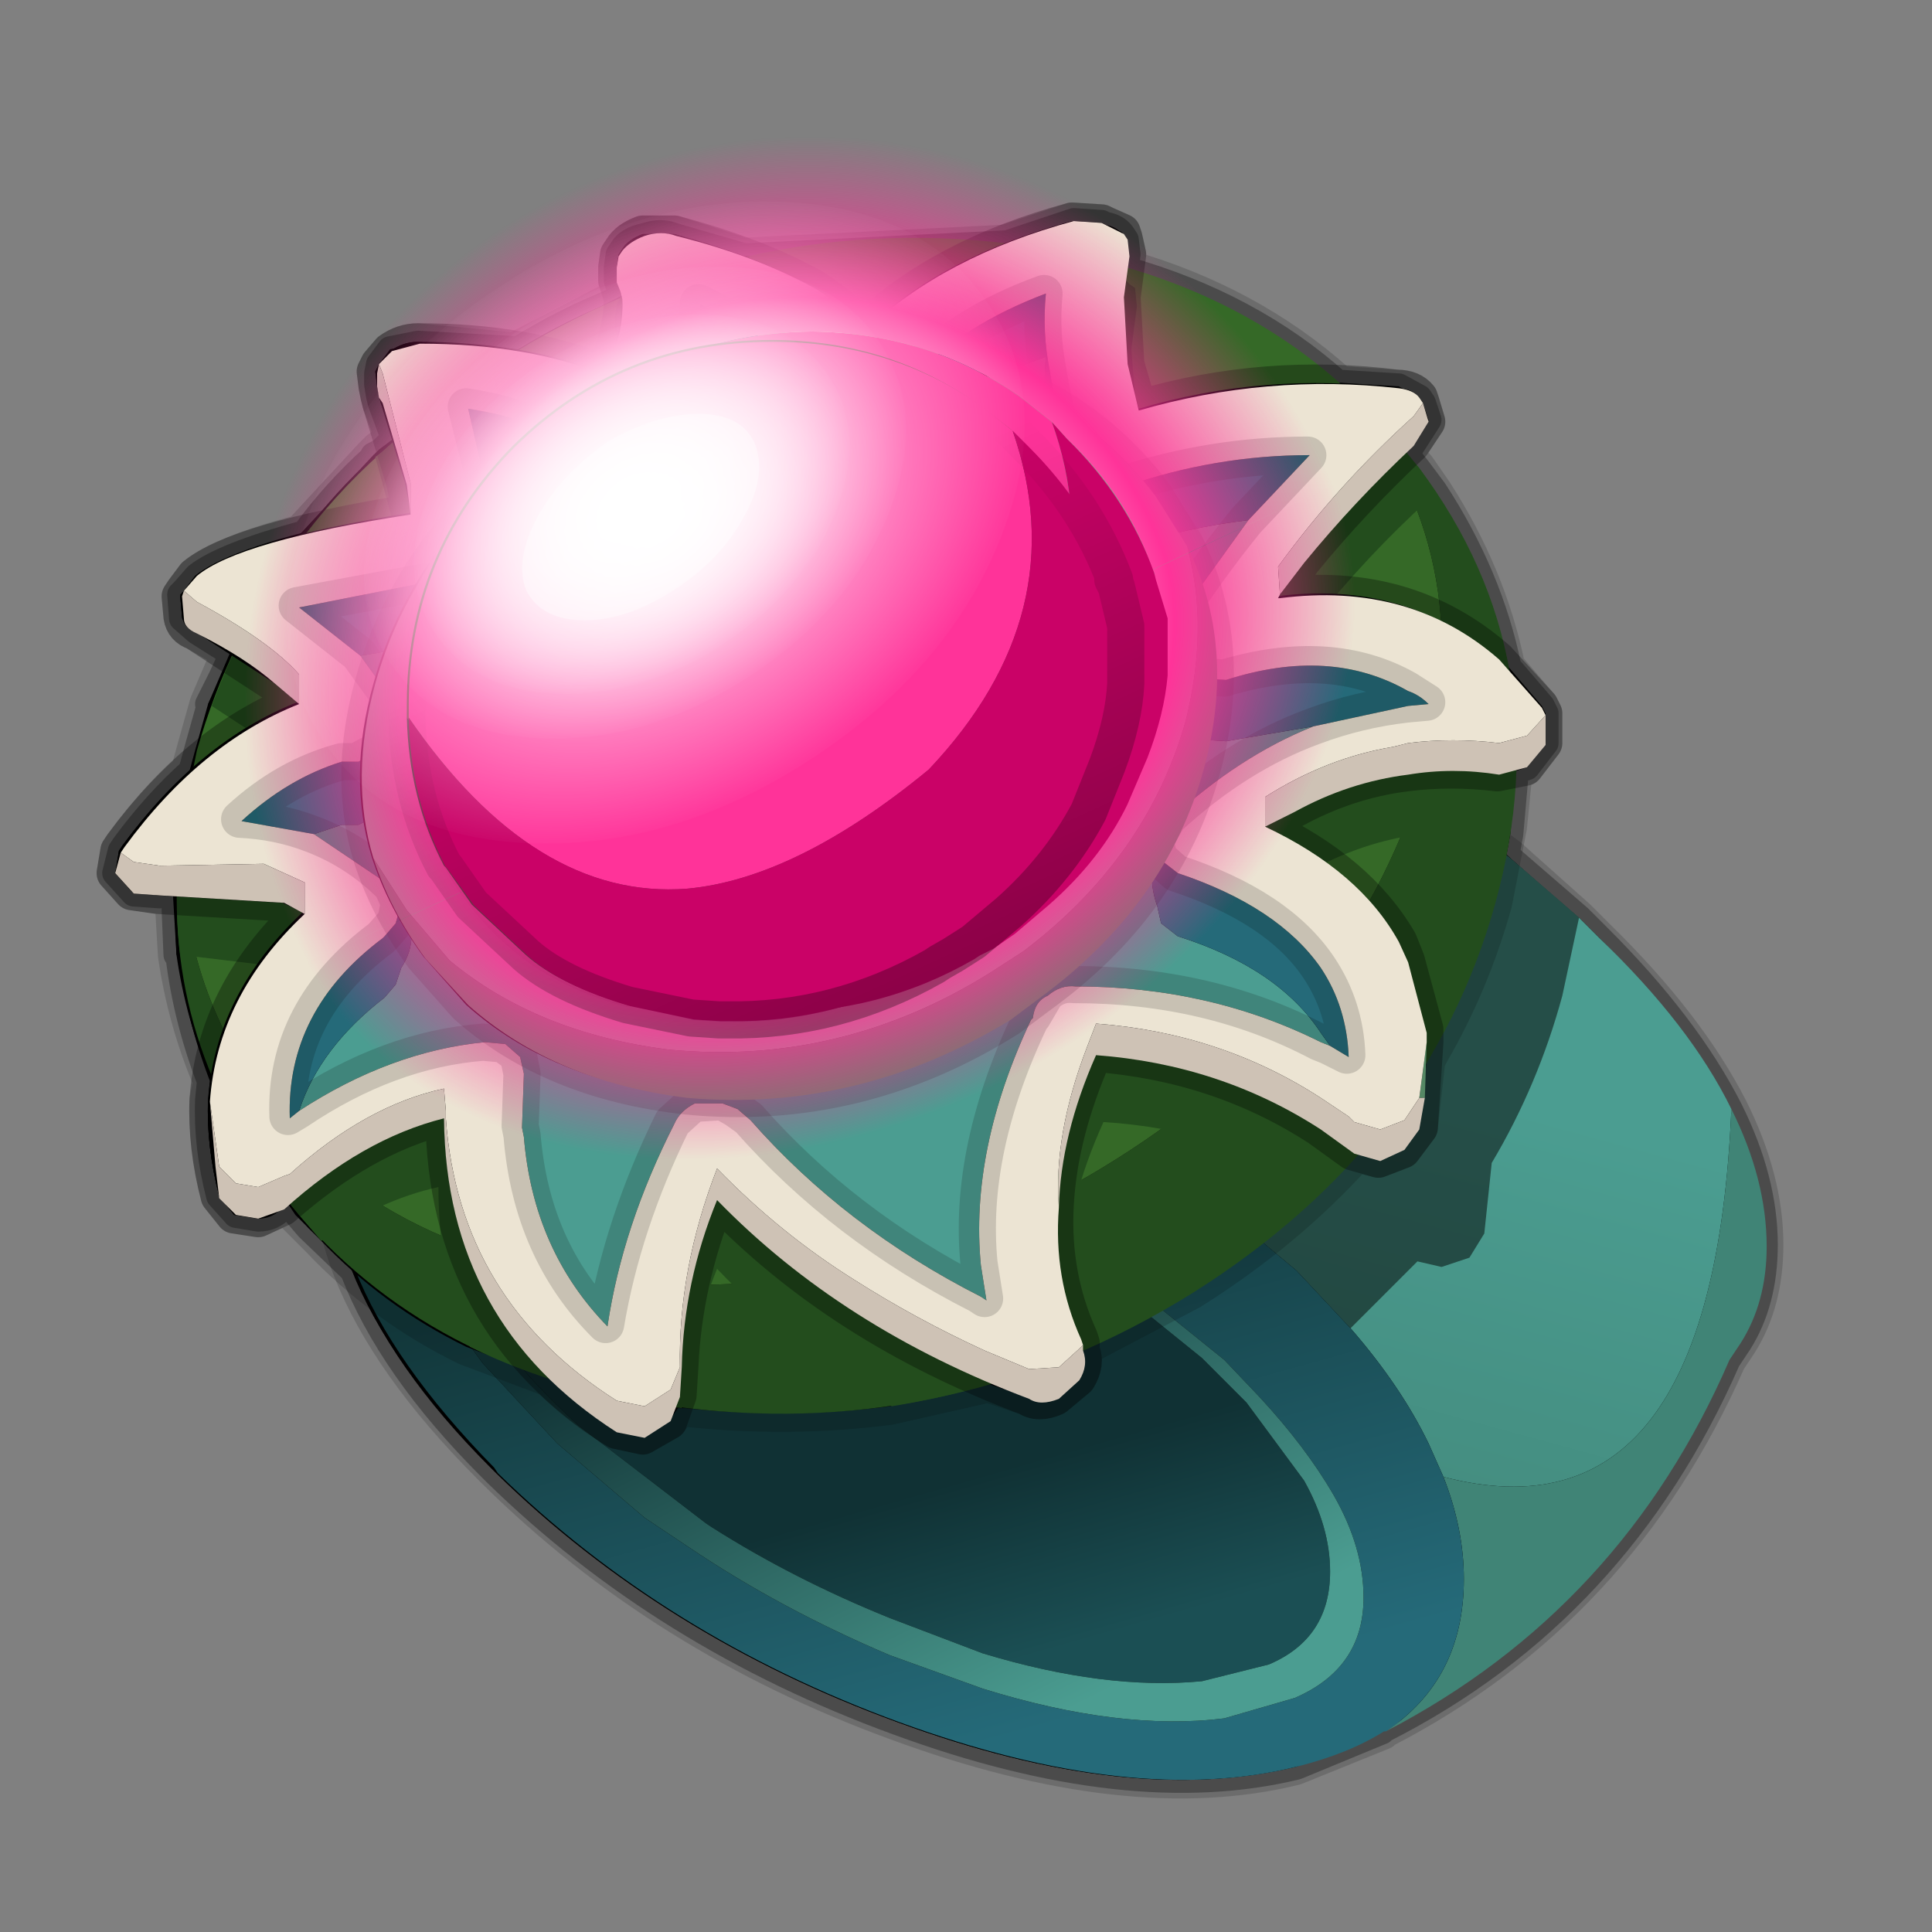<?xml version="1.0" encoding="UTF-8" standalone="no"?>
<svg xmlns:xlink="http://www.w3.org/1999/xlink" height="520.0px" width="520.0px" xmlns="http://www.w3.org/2000/svg">
  <rect width="100%" height="100%" fill="#808080" stroke="none"/>
  <g transform="matrix(10.0, 0.0, 0.0, 10.0, 0.0, 0.0)">
    <use height="52.0" transform="matrix(1.0, 0.0, 0.0, 1.0, 0.0, 0.0)" width="52.0" xlink:href="#shape0"/>
    <use height="33.2" transform="matrix(0.903, 0.0, 0.0, 0.903, 5.15, 2.15)" width="36.65" xlink:href="#sprite0"/>
    <use height="18.3" transform="matrix(1.0, 0.0, 0.0, 1.0, 10.95, 9.15)" width="19.4" xlink:href="#shape2"/>
    <use height="20.25" transform="matrix(0.903, 0.0, 0.0, 0.903, 11.0, 9.2)" width="21.5" xlink:href="#sprite1"/>
    <use height="19.3" transform="matrix(1.0, 0.0, 0.0, 1.0, 10.45, 8.65)" width="20.4" xlink:href="#shape4"/>
    <use height="34.8" transform="matrix(-0.513, 0.34, 0.246, 0.362, 22.3, 1.85)" width="34.8" xlink:href="#sprite2"/>
    <use height="34.8" transform="matrix(-0.303, 0.201, 0.145, 0.214, 19.75, 6.35)" width="34.8" xlink:href="#sprite2"/>
    <use height="34.8" transform="matrix(-0.377, 0.25, 0.181, 0.266, 20.5, 4.55)" width="34.8" xlink:href="#sprite2"/>
  </g>
  <defs>
    <g id="shape0" transform="matrix(1.0, 0.0, 0.0, 1.0, 0.0, 0.0)">
      <path d="M52.0 0.0 L52.0 52.0 0.0 52.0 0.0 0.0 52.0 0.0" fill="#33cc33" fill-opacity="0.0" fill-rule="evenodd" stroke="none"/>
      <path d="M41.6 19.2 L41.6 19.75 41.6 20.0 41.1 20.65 40.8 20.75 40.65 22.45 40.55 23.0 40.65 23.1 42.5 24.7 43.05 25.25 Q45.4 27.6 46.55 29.85 47.5 31.75 47.5 33.5 47.5 35.05 46.8 36.15 L46.5 36.6 Q43.55 43.35 37.25 46.55 L37.2 46.6 34.9 47.55 Q30.4 48.65 24.15 46.35 17.85 44.05 13.35 39.65 L13.2 39.5 Q10.5 36.8 9.5 34.2 L8.3 33.05 8.0 32.7 7.75 32.4 7.6 32.5 Q7.35 32.8 6.95 32.8 L6.35 32.7 5.9 32.2 Q5.55 30.85 5.6 29.6 L5.65 29.1 Q5.0 27.4 4.8 25.7 L4.75 25.7 4.7 24.5 4.7 24.05 4.3 24.1 3.6 24.05 3.1 23.5 3.25 22.9 3.35 22.75 Q4.2 21.6 5.15 20.75 L5.3 20.2 5.65 18.95 5.6 18.95 5.95 18.25 6.25 17.6 5.3 17.0 4.9 16.65 4.85 16.0 4.95 15.9 5.3 15.5 Q6.0 14.95 8.2 14.35 9.0 13.25 10.05 12.3 L10.05 12.25 10.25 12.15 10.6 11.8 10.25 10.85 10.2 10.65 10.15 10.35 10.15 10.05 10.2 9.8 10.5 9.4 11.25 9.25 13.95 9.4 Q15.25 8.6 16.65 8.05 L16.65 8.0 16.75 7.95 16.7 7.85 16.6 7.55 16.6 7.2 16.65 6.85 16.75 6.7 Q16.9 6.45 17.35 6.35 17.8 6.2 18.15 6.35 L20.05 6.9 27.05 6.55 27.1 6.55 28.9 5.95 29.65 6.0 29.75 6.05 Q30.05 6.1 30.2 6.3 L30.3 6.45 30.35 6.85 30.3 7.25 Q33.65 8.2 36.0 10.3 L36.05 10.3 37.65 10.4 38.2 10.7 38.3 10.85 38.45 11.3 38.0 12.0 37.8 12.15 38.15 12.6 38.6 13.2 Q40.1 15.5 40.6 17.95 L41.5 19.0 41.6 19.2" fill="#000000" fill-rule="evenodd" stroke="none"/>
      <path d="M41.6 19.2 L41.5 19.0 40.6 17.95 Q40.1 15.5 38.6 13.2 L38.15 12.6 37.8 12.15 38.0 12.0 38.45 11.3 38.3 10.85 38.2 10.7 37.65 10.4 36.05 10.3 36.0 10.3 Q33.65 8.2 30.3 7.25 L30.35 6.85 30.3 6.45 30.2 6.3 Q30.05 6.1 29.75 6.05 L29.65 6.0 28.9 5.95 27.1 6.55 27.05 6.55 20.05 6.9 18.15 6.35 Q17.8 6.2 17.35 6.35 16.9 6.45 16.75 6.7 L16.65 6.85 16.6 7.2 16.6 7.55 16.7 7.85 16.75 7.95 16.65 8.0 16.65 8.05 Q15.25 8.6 13.95 9.4 L11.25 9.25 10.5 9.4 10.2 9.8 10.15 10.05 10.15 10.35 10.2 10.65 10.25 10.85 10.6 11.8 10.25 12.15 10.05 12.25 10.05 12.3 Q9.0 13.25 8.2 14.35 6.0 14.95 5.3 15.5 L4.95 15.9 4.85 16.0 4.9 16.65 5.3 17.0 6.25 17.6 5.95 18.25 5.6 18.95 5.65 18.95 5.3 20.2 5.15 20.75 Q4.2 21.6 3.35 22.75 L3.25 22.9 3.1 23.5 3.6 24.05 4.3 24.1 4.7 24.05 4.7 24.5 4.75 25.7 4.8 25.7 Q5.0 27.4 5.65 29.1 L5.6 29.6 Q5.55 30.85 5.9 32.2 L6.35 32.7 6.95 32.8 Q7.35 32.8 7.6 32.5 L7.75 32.4 8.0 32.7 8.3 33.05 9.5 34.2 Q10.5 36.8 13.2 39.5 L13.35 39.65 Q17.85 44.05 24.15 46.35 30.4 48.65 34.9 47.55 L37.2 46.6 37.25 46.55 Q43.55 43.35 46.5 36.6 L46.8 36.15 Q47.5 35.05 47.5 33.5 47.5 31.75 46.55 29.85 45.4 27.6 43.05 25.25 L42.5 24.7 40.65 23.1 40.55 23.0 40.65 22.45 40.8 20.75 41.1 20.65 41.6 20.0 41.6 19.75 41.6 19.2 Z" fill="none" stroke="#000000" stroke-linecap="round" stroke-linejoin="round" stroke-opacity="0.302" stroke-width="0.7"/>
      <path d="M9.3 29.1 Q11.7 23.65 18.15 19.1 19.25 17.85 21.5 17.3 L28.95 17.5 32.25 18.5 Q36.9 20.25 40.6 23.05 L42.45 24.7 43.0 25.25 Q45.4 27.6 46.55 29.85 47.5 31.75 47.5 33.5 47.5 35.05 46.8 36.15 L46.5 36.6 Q43.55 43.3 37.25 46.55 L37.2 46.6 34.85 47.55 Q30.4 48.65 24.15 46.35 17.85 44.05 13.35 39.6 L13.2 39.45 Q10.45 36.7 9.45 34.15 8.9 32.7 8.9 31.3 8.9 30.2 9.25 29.35 L9.3 29.1" fill="#000000" fill-rule="evenodd" stroke="none"/>
      <path d="M9.3 29.1 Q11.7 23.65 18.15 19.1 19.25 17.85 21.5 17.3 L28.95 17.5 32.25 18.5 Q36.9 20.25 40.6 23.05 L42.45 24.7 43.0 25.25 Q45.4 27.6 46.55 29.85 47.5 31.75 47.5 33.5 47.5 35.05 46.8 36.15 L46.5 36.6 Q43.55 43.3 37.25 46.55 L37.2 46.6 34.85 47.55 Q30.4 48.65 24.15 46.35 17.85 44.05 13.35 39.6 L13.2 39.45 Q10.45 36.7 9.45 34.15 8.9 32.7 8.9 31.3 8.9 30.2 9.25 29.35 L9.3 29.1 Z" fill="none" stroke="#000000" stroke-linecap="round" stroke-linejoin="round" stroke-opacity="0.153" stroke-width="1.0"/>
      <path d="M46.6 29.85 Q47.55 31.75 47.55 33.55 47.55 35.05 46.85 36.15 L46.55 36.6 Q43.65 43.3 37.3 46.6 39.4 45.2 39.4 42.5 39.4 41.15 38.85 39.75 46.1 41.65 46.6 29.85" fill="#408476" fill-rule="evenodd" stroke="none"/>
      <path d="M9.4 29.15 Q11.75 23.7 18.2 19.1 19.35 17.85 21.6 17.3 L29.05 17.5 32.35 18.55 Q37.0 20.25 40.65 23.1 L42.5 24.7 43.05 25.25 Q45.5 27.6 46.6 29.85 46.1 41.65 38.85 39.75 L38.45 38.85 Q37.7 37.3 36.35 35.75 L34.9 34.2 31.25 31.15 Q29.0 29.6 26.45 28.45 L24.2 27.5 Q20.9 26.3 18.05 26.0 L13.4 26.3 Q10.4 27.05 9.4 29.15" fill="url(#gradient0)" fill-rule="evenodd" stroke="none"/>
      <path d="M33.55 37.75 L35.1 39.85 Q35.8 41.1 35.8 42.3 35.8 44.1 34.15 44.8 L32.35 45.25 Q29.75 45.5 26.45 44.5 L23.95 43.55 Q21.35 42.5 19.15 41.1 L19.0 41.0 15.55 38.35 Q13.25 36.25 12.5 34.4 12.15 33.7 12.1 33.0 L12.05 32.6 Q12.05 31.85 12.35 31.35 L12.4 31.2 Q13.15 29.9 15.55 29.65 L19.15 29.85 Q21.35 30.25 23.95 31.3 L26.45 32.45 Q28.2 33.35 29.75 34.45 L32.35 36.55 33.55 37.75" fill="url(#gradient1)" fill-rule="evenodd" stroke="none"/>
      <path d="M37.3 46.6 L37.25 46.6 Q36.3 47.2 34.9 47.55 30.5 48.65 24.2 46.35 17.9 44.05 13.4 39.65 L13.3 39.5 Q10.55 36.7 9.55 34.15 8.95 32.7 8.95 31.3 8.95 30.2 9.35 29.35 L9.4 29.15 Q10.4 27.05 13.4 26.3 L18.05 26.0 Q20.9 26.3 24.2 27.5 L26.45 28.45 Q29.0 29.6 31.25 31.15 L34.9 34.2 36.35 35.75 Q37.7 37.3 38.45 38.85 L38.85 39.75 Q39.4 41.15 39.4 42.5 39.4 45.2 37.3 46.6 M33.9 37.6 L32.95 36.6 29.85 34.1 26.45 32.05 23.95 30.9 Q21.15 29.8 18.85 29.4 L15.0 29.25 Q12.4 29.6 11.6 30.95 L11.5 31.15 Q11.25 31.75 11.25 32.55 L11.3 33.25 Q11.6 34.85 13.0 36.7 L15.0 38.85 17.35 40.85 18.55 41.65 Q21.0 43.3 23.95 44.55 L26.45 45.45 Q30.15 46.6 32.95 46.25 L34.85 45.7 Q36.7 44.9 36.7 43.0 36.7 41.65 35.9 40.25 35.15 38.95 33.9 37.6" fill="url(#gradient2)" fill-rule="evenodd" stroke="none"/>
      <path d="M33.9 37.6 Q35.15 38.95 35.9 40.25 36.7 41.65 36.7 43.0 36.7 44.9 34.85 45.7 L32.95 46.25 Q30.15 46.6 26.45 45.45 L23.95 44.55 Q21.0 43.3 18.55 41.65 L17.35 40.85 15.0 38.85 13.0 36.7 Q11.6 34.85 11.3 33.25 L11.25 32.55 Q11.25 31.75 11.5 31.15 L11.6 30.95 Q12.4 29.6 15.0 29.25 L18.85 29.4 Q21.15 29.8 23.95 30.9 L26.45 32.05 29.85 34.1 32.95 36.6 33.9 37.6 M33.55 37.75 L32.35 36.55 29.75 34.45 Q28.2 33.35 26.45 32.45 L23.95 31.3 Q21.35 30.25 19.15 29.85 L15.55 29.65 Q13.15 29.9 12.4 31.2 L12.35 31.35 Q12.05 31.85 12.05 32.6 L12.1 33.0 Q12.15 33.7 12.5 34.4 13.25 36.25 15.55 38.35 L19.0 41.0 19.15 41.1 Q21.35 42.5 23.95 43.55 L26.45 44.5 Q29.75 45.5 32.35 45.25 L34.15 44.8 Q35.8 44.1 35.8 42.3 35.8 41.1 35.1 39.85 L33.55 37.75" fill="url(#gradient3)" fill-rule="evenodd" stroke="none"/>
      <path d="M42.5 24.7 L42.05 26.8 Q41.4 29.2 40.15 31.3 L39.95 33.2 39.55 33.85 38.8 34.1 38.15 33.95 36.35 35.75 34.9 34.2 31.25 31.15 Q29.0 29.6 26.45 28.45 L24.2 27.5 Q20.9 26.3 18.05 26.0 L13.4 26.3 Q10.4 27.05 9.4 29.15 11.75 23.7 18.2 19.1 19.35 17.85 21.6 17.3 L29.05 17.5 32.35 18.55 Q37.0 20.25 40.65 23.1 L42.5 24.7" fill="#000000" fill-opacity="0.502" fill-rule="evenodd" stroke="none"/>
      <path d="M4.85 16.05 L4.95 15.9 5.25 15.5 Q6.0 14.9 8.1 14.35 L10.0 12.3 10.2 12.1 10.6 11.8 10.25 10.85 10.2 10.65 10.15 10.4 10.1 10.0 10.2 9.8 10.5 9.45 Q10.85 9.2 11.25 9.2 L13.85 9.45 16.65 8.0 16.75 8.0 16.7 7.85 16.6 7.55 16.6 7.2 16.65 6.85 16.75 6.7 Q16.9 6.45 17.3 6.3 L18.15 6.3 20.0 6.9 27.0 6.55 27.05 6.55 28.85 5.95 29.65 6.0 29.75 6.05 30.2 6.25 30.25 6.4 30.35 6.85 30.25 7.2 Q33.6 8.15 36.0 10.3 L36.05 10.35 37.6 10.45 Q38.0 10.45 38.2 10.7 L38.25 10.85 38.4 11.35 38.0 11.95 37.8 12.2 38.15 12.6 38.6 13.25 Q40.05 15.5 40.55 17.95 L41.45 19.0 41.55 19.2 41.55 19.75 41.55 20.0 41.05 20.65 40.75 20.75 40.6 22.25 40.2 24.3 Q39.6 26.45 38.5 28.35 L38.4 28.55 38.2 30.35 37.75 30.95 37.1 31.2 36.5 31.05 Q34.6 33.15 32.05 34.75 L29.1 36.3 29.1 36.35 Q29.25 36.7 29.0 37.1 L28.4 37.6 Q27.95 37.8 27.65 37.6 L26.6 37.25 23.95 37.85 Q21.25 38.2 18.45 37.9 L18.25 37.9 18.0 38.25 17.3 38.65 16.6 38.5 Q15.6 37.9 14.8 37.1 L12.55 36.25 Q10.3 35.15 8.6 33.35 L7.95 32.7 7.75 32.4 7.6 32.5 6.95 32.8 6.3 32.7 5.9 32.2 Q5.55 30.85 5.6 29.6 L5.7 29.1 Q5.0 27.45 4.75 25.7 L4.65 24.0 4.25 24.1 3.55 24.0 3.1 23.5 3.2 22.9 3.3 22.75 Q4.15 21.6 5.1 20.75 L5.25 20.2 5.6 18.95 6.2 17.55 5.25 17.0 Q4.95 16.9 4.9 16.6 L4.85 16.05" fill="#000000" fill-rule="evenodd" stroke="none"/>
      <path d="M4.85 16.05 L4.9 16.6 Q4.95 16.9 5.25 17.0 L6.2 17.55 5.6 18.95 5.25 20.2 5.1 20.75 Q4.15 21.6 3.3 22.75 L3.2 22.9 3.1 23.5 3.55 24.0 4.25 24.1 4.65 24.0 4.75 25.7 Q5.0 27.45 5.7 29.1 L5.6 29.6 Q5.55 30.85 5.9 32.2 L6.3 32.7 6.95 32.8 7.6 32.5 7.75 32.4 7.95 32.7 8.6 33.35 Q10.3 35.15 12.55 36.25 L14.8 37.1 Q15.6 37.9 16.6 38.5 L17.3 38.65 18.0 38.25 18.25 37.9 18.45 37.9 Q21.25 38.2 23.95 37.85 L26.6 37.25 27.65 37.6 Q27.95 37.8 28.4 37.6 L29.0 37.1 Q29.25 36.7 29.1 36.35 L29.1 36.3 32.05 34.75 Q34.6 33.15 36.5 31.05 L37.1 31.2 37.75 30.95 38.2 30.35 38.4 28.55 38.5 28.35 Q39.6 26.45 40.2 24.3 L40.6 22.25 40.75 20.75 41.05 20.65 41.55 20.0 41.55 19.75 41.55 19.2 41.45 19.0 40.55 17.95 Q40.05 15.5 38.6 13.25 L38.15 12.6 37.8 12.2 38.0 11.95 38.4 11.35 38.25 10.85 38.2 10.7 Q38.0 10.45 37.6 10.45 L36.05 10.35 36.0 10.3 Q33.6 8.15 30.25 7.2 L30.35 6.85 30.25 6.4 30.2 6.25 29.75 6.05 29.65 6.0 28.85 5.95 27.05 6.55 27.0 6.55 20.0 6.9 18.15 6.3 17.3 6.3 Q16.9 6.45 16.75 6.7 L16.65 6.85 16.6 7.2 16.6 7.55 16.7 7.85 16.75 8.0 16.65 8.0 13.85 9.45 11.25 9.2 Q10.85 9.2 10.5 9.45 L10.2 9.8 10.1 10.0 10.15 10.4 10.2 10.65 10.25 10.85 10.6 11.8 10.2 12.1 10.0 12.3 8.1 14.35 Q6.0 14.9 5.25 15.5 L4.95 15.9 4.85 16.05 Z" fill="none" stroke="#000000" stroke-linecap="round" stroke-linejoin="round" stroke-opacity="0.153" stroke-width="1.0"/>
      <path d="M36.05 10.3 L38.2 12.6 Q42.05 17.75 40.25 24.3 38.45 30.8 32.1 34.8 25.75 38.75 18.5 37.9 11.85 37.1 8.05 32.7 L7.35 31.85 Q4.15 27.5 4.9 22.25 L4.95 21.9 Q4.65 25.8 6.75 29.0 8.15 31.1 10.3 32.45 12.85 34.0 16.45 34.45 23.05 35.2 29.3 31.65 35.55 28.0 37.85 22.15 40.1 16.3 37.05 11.6 L36.05 10.3" fill="#234d1d" fill-rule="evenodd" stroke="none"/>
      <path d="M36.05 10.3 L37.05 11.6 Q40.1 16.3 37.85 22.15 35.55 28.0 29.3 31.65 23.05 35.2 16.45 34.45 12.85 34.0 10.3 32.45 8.15 31.1 6.75 29.0 4.65 25.8 4.95 21.9 L5.0 21.65 5.3 20.2 Q6.15 17.2 7.95 14.75 8.95 13.35 10.3 12.15 L11.2 11.35 13.5 9.7 Q19.85 5.7 27.1 6.55 32.55 7.2 36.05 10.3" fill="#356927" fill-rule="evenodd" stroke="none"/>
      <path d="M30.4 7.65 L30.55 7.75 30.6 8.25 30.45 9.4 30.6 11.25 30.9 12.45 Q34.15 11.5 37.55 11.8 L38.2 12.6 38.65 13.25 38.45 13.45 Q36.8 14.95 35.4 16.7 L34.75 17.5 34.7 17.6 Q38.25 17.15 40.8 19.35 L40.8 19.4 40.65 22.45 Q39.45 22.3 38.25 22.45 36.65 22.65 35.15 23.5 L34.35 23.95 Q36.95 25.15 38.05 27.1 L38.25 27.6 38.55 28.35 Q37.35 30.4 35.6 32.05 32.95 30.4 29.7 30.2 28.7 32.4 28.65 34.4 28.55 35.5 28.8 36.5 26.45 37.45 24.0 37.85 21.35 36.3 19.3 34.15 18.55 36.0 18.35 37.9 15.2 37.5 12.65 36.25 11.8 34.35 11.8 31.95 10.2 32.3 8.65 33.4 L8.05 32.7 7.35 31.85 Q6.4 30.6 5.85 29.25 6.45 27.65 7.95 26.3 L7.35 26.0 4.85 25.7 Q4.65 24.05 4.9 22.35 6.2 21.15 7.75 20.55 L7.15 19.95 5.7 19.0 Q6.25 17.5 7.05 16.1 L10.85 15.35 10.7 14.5 10.1 12.3 10.3 12.15 11.2 11.35 12.1 10.65 Q14.4 10.8 16.15 11.5 16.7 10.35 16.65 9.45 L16.65 9.2 16.55 8.9 16.55 8.55 16.6 8.2 16.65 8.1 16.7 8.0 17.75 7.6 18.1 7.65 Q20.4 8.25 22.0 9.15 22.75 9.65 23.4 10.3 25.5 8.25 29.05 7.3 L29.85 7.35 29.95 7.4 Q30.25 7.45 30.4 7.65" fill="#234d1d" fill-rule="evenodd" stroke="none"/>
      <path d="M4.95 15.9 L5.25 15.5 Q6.4 14.55 11.05 13.8 L10.9 13.0 10.25 10.85 10.2 10.65 10.15 10.4 10.1 10.0 10.2 9.8 10.5 9.45 Q10.85 9.2 11.25 9.2 14.15 9.2 16.25 10.05 16.75 8.95 16.75 8.05 L16.7 7.85 16.6 7.55 16.6 7.2 16.65 6.85 16.75 6.7 Q16.9 6.45 17.3 6.3 L18.15 6.3 Q20.4 6.9 21.9 7.75 22.7 8.25 23.25 8.9 25.35 6.9 28.85 5.95 L29.65 6.0 29.75 6.05 30.2 6.25 30.25 6.4 30.35 6.85 30.2 8.0 30.3 9.8 30.65 11.0 Q34.05 10.0 37.6 10.45 38.0 10.45 38.2 10.7 L38.25 10.85 38.4 11.35 38.0 11.95 Q36.4 13.45 35.05 15.1 L34.45 16.0 34.35 16.05 Q37.85 15.6 40.3 17.75 L41.45 19.0 41.55 19.2 41.55 19.75 41.55 20.0 41.05 20.65 40.3 20.8 Q39.05 20.65 37.85 20.8 36.25 21.0 34.8 21.8 L34.0 22.25 Q36.55 23.45 37.65 25.35 L37.85 25.85 38.35 27.7 38.35 28.05 38.2 30.35 37.75 30.95 37.1 31.2 36.4 31.0 35.5 30.35 Q32.8 28.6 29.45 28.35 28.5 30.5 28.4 32.45 28.3 34.35 29.05 36.0 L29.1 36.15 29.1 36.35 Q29.25 36.7 29.0 37.1 L28.4 37.6 Q27.95 37.8 27.65 37.6 22.6 35.7 19.3 32.25 18.4 34.5 18.3 36.75 L18.25 37.55 18.0 38.25 17.3 38.65 16.6 38.5 Q12.0 35.6 11.95 30.05 9.75 30.6 7.6 32.5 L6.95 32.8 6.3 32.7 5.9 32.2 Q5.55 30.85 5.6 29.6 5.8 26.75 8.15 24.55 L7.6 24.3 4.25 24.1 3.55 24.0 3.1 23.5 3.2 22.9 3.3 22.75 Q5.35 19.95 8.0 18.9 L7.4 18.4 5.25 17.0 Q4.95 16.9 4.9 16.6 L4.85 16.05 4.95 15.9" fill="#000000" fill-rule="evenodd" stroke="none"/>
      <path d="M4.95 15.9 L4.85 16.05 4.9 16.6 Q4.95 16.9 5.25 17.0 L7.4 18.4 8.0 18.9 Q5.35 19.95 3.3 22.75 L3.2 22.9 3.1 23.5 3.55 24.0 4.25 24.1 7.6 24.3 8.15 24.55 Q5.8 26.75 5.6 29.6 5.55 30.85 5.9 32.2 L6.3 32.7 6.95 32.8 7.6 32.5 Q9.75 30.6 11.95 30.05 12.0 35.6 16.6 38.5 L17.3 38.65 18.0 38.25 18.25 37.55 18.3 36.75 Q18.4 34.5 19.3 32.25 22.6 35.7 27.65 37.6 27.95 37.8 28.4 37.6 L29.0 37.1 Q29.25 36.7 29.1 36.35 L29.1 36.15 29.05 36.0 Q28.3 34.35 28.4 32.45 28.5 30.5 29.45 28.35 32.8 28.6 35.5 30.35 L36.4 31.0 37.1 31.2 37.75 30.95 38.2 30.35 38.35 28.05 38.35 27.7 37.85 25.85 37.65 25.35 Q36.55 23.45 34.0 22.25 L34.8 21.8 Q36.25 21.0 37.85 20.8 39.05 20.65 40.3 20.8 L41.05 20.65 41.55 20.0 41.55 19.75 41.55 19.2 41.45 19.0 40.3 17.75 Q37.85 15.6 34.35 16.05 L34.45 16.0 35.05 15.1 Q36.4 13.45 38.0 11.95 L38.4 11.35 38.25 10.85 38.2 10.7 Q38.0 10.45 37.6 10.45 34.05 10.0 30.65 11.0 L30.3 9.8 30.2 8.0 30.35 6.85 30.25 6.4 30.2 6.25 29.75 6.05 29.65 6.0 28.85 5.95 Q25.35 6.9 23.25 8.9 22.7 8.25 21.9 7.75 20.4 6.9 18.15 6.3 L17.3 6.3 Q16.9 6.45 16.75 6.7 L16.65 6.85 16.6 7.2 16.6 7.55 16.7 7.85 16.75 8.05 Q16.75 8.95 16.25 10.05 14.15 9.2 11.25 9.2 10.85 9.2 10.5 9.45 L10.2 9.8 10.1 10.0 10.15 10.4 10.2 10.65 10.25 10.85 10.9 13.0 11.05 13.8 Q6.4 14.55 5.25 15.5 L4.95 15.9 Z" fill="none" stroke="#000000" stroke-linecap="round" stroke-linejoin="round" stroke-opacity="0.302" stroke-width="1.0"/>
      <path d="M33.6 14.0 L31.55 16.85 31.35 17.4 Q30.75 18.5 31.4 19.25 L31.4 19.3 31.85 19.85 32.2 19.9 33.0 19.95 35.35 19.55 Q33.35 20.35 31.5 22.05 L31.2 22.5 31.15 22.75 Q30.85 23.55 31.15 24.4 L31.25 24.85 31.7 25.2 Q34.4 26.05 35.55 27.8 L35.8 28.15 35.55 28.05 Q32.55 26.55 28.95 26.55 28.55 26.5 28.2 26.8 27.85 26.95 27.8 27.4 L27.75 27.45 Q26.1 30.95 26.4 34.05 L26.55 35.0 26.4 34.9 Q22.75 33.05 20.2 30.15 L19.85 29.85 19.45 29.7 18.7 29.7 Q18.3 29.9 18.15 30.25 16.75 33.0 16.35 35.7 14.35 33.65 14.1 30.6 L14.05 30.35 14.1 28.9 14.0 28.45 13.6 28.1 13.05 28.05 Q10.5 28.3 8.05 29.9 8.6 28.2 10.35 26.85 L10.65 26.5 10.8 26.05 Q11.35 25.2 10.8 24.3 L10.6 23.9 8.45 22.45 9.2 22.2 9.65 22.2 10.15 21.95 10.6 21.65 10.85 21.15 Q11.3 20.25 10.9 19.25 L10.85 19.25 10.85 19.2 10.5 18.6 10.35 18.55 9.7 17.65 12.1 17.25 12.85 16.85 13.0 16.65 13.25 15.9 13.1 14.85 13.25 14.2 13.0 12.75 Q14.7 13.1 15.95 13.95 L16.5 14.05 17.1 13.95 17.55 13.55 18.25 12.2 Q18.85 10.9 18.85 9.85 20.75 10.7 21.9 12.0 L22.05 12.25 Q22.3 12.6 22.75 12.6 L23.35 12.55 23.75 12.55 24.4 12.1 24.6 11.8 Q25.9 10.4 28.15 9.6 28.05 10.65 28.25 11.65 28.45 13.0 28.95 14.3 L29.5 14.75 30.25 14.75 Q31.9 14.2 33.6 14.0" fill="#4b9d91" fill-rule="evenodd" stroke="none"/>
      <path d="M38.4 28.05 L38.35 29.55 38.2 29.55 38.4 28.05" fill="#558864" fill-rule="evenodd" stroke="none"/>
      <path d="M13.0 12.75 L12.6 11.0 Q14.55 11.3 15.95 12.25 L16.5 12.4 17.1 12.25 17.55 11.8 18.25 10.45 Q18.85 9.25 18.85 8.2 20.75 9.05 21.9 10.3 L22.05 10.6 Q22.3 10.9 22.75 10.95 L23.35 10.8 23.75 10.8 24.4 10.4 24.6 10.15 Q25.9 8.75 28.15 7.9 28.05 8.95 28.25 9.95 28.45 11.3 28.95 12.6 L29.5 13.1 30.25 13.1 Q32.7 12.25 35.25 12.25 L33.6 14.0 Q31.9 14.2 30.25 14.75 L29.5 14.75 28.95 14.3 Q28.45 13.0 28.25 11.65 28.05 10.65 28.15 9.6 25.9 10.4 24.6 11.8 L24.4 12.1 23.75 12.55 23.35 12.55 22.75 12.6 Q22.3 12.6 22.05 12.25 L21.9 12.0 Q20.75 10.7 18.85 9.85 18.85 10.9 18.25 12.2 L17.55 13.55 17.1 13.95 16.5 14.05 15.95 13.95 Q14.7 13.1 13.0 12.75 M31.35 17.4 L31.4 17.65 31.8 18.15 31.85 18.15 32.2 18.25 33.0 18.3 Q35.8 17.4 37.9 18.6 38.2 18.7 38.45 18.95 L37.9 19.0 35.35 19.55 33.0 19.95 32.2 19.9 31.85 19.85 31.4 19.3 31.4 19.25 Q30.75 18.5 31.35 17.4 M31.15 22.75 L31.25 23.15 31.7 23.5 Q34.4 24.4 35.55 26.05 36.25 27.1 36.3 28.45 L35.8 28.15 35.55 27.8 Q34.4 26.05 31.7 25.2 L31.25 24.85 31.15 24.4 Q30.85 23.55 31.15 22.75 M8.05 29.9 L7.8 30.1 Q7.7 27.2 10.3 25.25 L10.35 25.2 10.65 24.85 10.8 24.3 Q11.35 25.2 10.8 26.05 L10.65 26.5 10.35 26.85 Q8.6 28.2 8.05 29.9 M8.45 22.45 L6.5 22.1 Q7.75 20.95 9.2 20.5 L9.65 20.5 10.15 20.2 10.3 20.2 10.6 19.95 10.85 19.25 10.9 19.25 Q11.3 20.25 10.85 21.15 L10.6 21.65 10.15 21.95 9.65 22.2 9.2 22.2 8.45 22.45 M9.7 17.65 L8.05 16.35 12.1 15.55 12.85 15.15 13.0 14.95 13.1 14.85 13.25 15.9 13.0 16.65 12.85 16.85 12.1 17.25 9.7 17.65" fill="#256a79" fill-rule="evenodd" stroke="none"/>
      <path d="M11.05 13.85 L11.05 13.0 10.3 10.05 10.2 9.8 10.55 9.45 11.3 9.25 Q14.2 9.25 16.3 10.1 16.8 8.95 16.75 8.05 L16.7 7.85 16.6 7.6 16.6 7.2 16.65 6.9 16.75 6.75 Q16.95 6.5 17.35 6.35 17.8 6.2 18.2 6.35 20.4 6.9 22.0 7.8 22.75 8.3 23.3 8.9 25.4 6.9 28.9 5.95 L29.65 6.0 29.75 6.05 30.25 6.3 30.35 6.45 30.4 6.9 30.25 8.0 30.35 9.8 30.65 11.05 Q34.1 10.05 37.65 10.45 38.05 10.5 38.2 10.7 L38.3 10.85 38.05 11.2 Q36.0 13.05 34.4 15.25 L34.45 16.0 34.4 16.1 34.45 16.1 Q37.95 15.65 40.35 17.75 L41.5 19.05 41.6 19.25 41.1 19.8 40.35 20.0 Q39.1 19.85 37.9 20.0 L37.5 20.1 Q35.7 20.4 34.05 21.45 L34.05 22.25 Q36.6 23.45 37.65 25.35 L37.9 25.9 38.4 27.8 38.4 28.05 38.2 29.55 37.8 30.15 37.15 30.4 36.45 30.2 36.3 30.05 35.55 29.55 Q32.85 27.8 29.5 27.55 L29.25 28.2 Q28.35 30.55 28.5 32.5 28.35 34.4 29.1 36.05 L29.15 36.2 29.05 36.3 28.5 36.8 27.7 36.85 26.5 36.35 Q24.65 35.5 23.0 34.45 21.0 33.2 19.3 31.45 18.25 34.15 18.3 36.8 L18.05 37.4 17.35 37.85 16.6 37.7 Q12.35 35.0 12.0 30.1 L12.0 29.9 11.95 29.3 Q9.85 29.75 7.8 31.6 L7.65 31.65 6.95 31.95 6.35 31.85 5.9 31.4 5.65 29.65 Q5.85 26.8 8.2 24.6 L8.2 23.75 7.1 23.25 4.3 23.3 3.6 23.2 3.25 22.95 3.35 22.8 Q5.4 20.0 8.05 18.95 L8.05 18.15 Q7.25 17.25 5.3 16.2 L4.95 15.9 5.3 15.5 Q6.45 14.55 11.05 13.85 M33.6 14.0 L35.25 12.25 Q32.7 12.25 30.25 13.1 L29.5 13.1 28.95 12.6 Q28.45 11.3 28.25 9.95 28.05 8.95 28.15 7.9 25.9 8.75 24.6 10.15 L24.4 10.4 23.75 10.8 23.35 10.8 22.75 10.95 Q22.3 10.9 22.05 10.6 L21.9 10.3 Q20.75 9.05 18.85 8.2 18.85 9.25 18.25 10.45 L17.55 11.8 17.1 12.25 16.5 12.4 15.95 12.25 Q14.55 11.3 12.6 11.0 L13.0 12.75 13.25 14.2 13.1 14.85 13.0 14.95 12.85 15.15 12.1 15.55 8.05 16.35 9.7 17.65 10.35 18.55 10.5 18.6 10.85 19.2 10.85 19.25 10.6 19.95 10.3 20.2 10.15 20.2 9.65 20.5 9.2 20.5 Q7.75 20.95 6.5 22.1 L8.45 22.45 10.6 23.9 10.8 24.3 10.65 24.85 10.35 25.2 10.3 25.25 Q7.7 27.2 7.8 30.1 L8.05 29.9 Q10.5 28.3 13.05 28.05 L13.6 28.1 14.0 28.45 14.1 28.9 14.05 30.35 14.1 30.6 Q14.35 33.65 16.35 35.7 16.75 33.0 18.15 30.25 18.3 29.9 18.7 29.7 L19.45 29.7 19.85 29.85 20.2 30.15 Q22.75 33.05 26.4 34.9 L26.55 35.0 26.4 34.05 Q26.1 30.95 27.75 27.45 L27.8 27.4 Q27.85 26.95 28.2 26.8 28.55 26.5 28.95 26.55 32.55 26.55 35.55 28.05 L35.8 28.15 36.3 28.45 Q36.25 27.1 35.55 26.05 34.4 24.4 31.7 23.5 L31.25 23.15 31.15 22.75 31.2 22.5 31.5 22.05 Q33.35 20.35 35.35 19.55 L37.9 19.0 38.45 18.95 Q38.2 18.7 37.9 18.6 35.8 17.4 33.0 18.3 L32.2 18.25 31.85 18.15 31.8 18.15 31.4 17.65 31.35 17.4 31.55 16.85 33.6 14.0" fill="#ece4d3" fill-rule="evenodd" stroke="none"/>
      <path d="M11.05 13.85 L10.95 13.05 10.3 10.85 10.2 10.7 10.15 10.4 10.15 10.05 10.2 9.8 10.3 10.05 11.05 13.0 11.05 13.85 M38.3 10.85 L38.45 11.35 38.05 12.0 Q36.45 13.5 35.1 15.15 L34.45 16.0 34.4 15.25 Q36.0 13.05 38.05 11.2 L38.3 10.85 M41.6 19.25 L41.6 19.75 41.6 20.05 41.1 20.65 40.35 20.85 Q39.1 20.65 37.9 20.85 36.3 21.05 34.85 21.85 L34.05 22.25 34.05 21.45 Q35.7 20.4 37.5 20.1 L37.9 20.0 Q39.1 19.85 40.35 20.0 L41.1 19.8 41.6 19.25 M38.35 29.55 L38.2 30.4 37.8 30.95 37.15 31.25 36.45 31.05 35.55 30.4 Q32.85 28.65 29.5 28.4 28.55 30.55 28.5 32.5 28.35 30.55 29.25 28.2 L29.5 27.55 Q32.85 27.8 35.55 29.55 L36.3 30.05 36.45 30.2 37.15 30.4 37.8 30.15 38.2 29.55 38.35 29.55 M29.15 36.2 L29.15 36.35 Q29.3 36.75 29.05 37.15 L28.5 37.65 Q28.0 37.85 27.7 37.65 22.65 35.75 19.3 32.3 18.4 34.5 18.35 36.8 L18.3 37.6 18.05 38.25 17.35 38.7 16.6 38.55 Q12.0 35.6 11.95 30.1 9.75 30.65 7.65 32.55 L6.95 32.8 6.35 32.7 5.9 32.25 5.8 31.4 5.65 29.65 5.9 31.4 6.35 31.85 6.95 31.95 7.65 31.65 7.8 31.6 Q9.85 29.75 11.95 29.3 L12.0 29.9 12.0 30.1 Q12.35 35.0 16.6 37.7 L17.35 37.85 18.05 37.4 18.3 36.8 Q18.25 34.15 19.3 31.45 21.0 33.2 23.0 34.45 24.65 35.5 26.5 36.35 L27.7 36.85 28.5 36.8 29.05 36.3 29.15 36.2 M8.2 24.6 L7.65 24.3 4.3 24.1 3.6 24.05 3.1 23.5 3.25 22.95 3.6 23.2 4.3 23.3 7.1 23.25 8.2 23.75 8.2 24.6 M8.05 18.95 L7.4 18.4 Q6.6 17.7 5.3 17.05 4.95 16.9 4.95 16.65 L4.9 16.05 4.95 15.9 5.3 16.2 Q7.25 17.25 8.05 18.15 L8.05 18.95" fill="#cec2b5" fill-rule="evenodd" stroke="none"/>
      <path d="M12.8 15.1 L13.0 14.95 13.0 14.9 13.05 14.8 13.2 14.2 13.0 12.75 12.55 10.95 Q14.5 11.25 15.9 12.25 L16.45 12.35 17.05 12.25 17.55 11.8 18.15 10.45 Q18.8 9.2 18.8 8.15 20.7 9.05 21.85 10.25 L22.05 10.55 Q22.3 10.9 22.7 10.9 L23.3 10.8 23.7 10.8 24.35 10.4 24.55 10.1 Q25.9 8.7 28.1 7.9 28.0 8.95 28.2 9.95 28.4 11.3 28.9 12.6 29.1 12.9 29.45 13.05 L30.2 13.05 Q32.65 12.25 35.2 12.25 L33.55 14.0 Q32.45 15.35 31.5 16.85 L31.3 17.4 31.35 17.6 31.75 18.1 31.8 18.1 32.15 18.2 32.95 18.25 Q35.8 17.4 37.85 18.55 L38.4 18.9 37.85 18.95 Q36.55 19.1 35.35 19.55 33.3 20.3 31.45 22.0 L31.15 22.5 31.1 22.7 31.2 23.1 31.65 23.5 Q34.4 24.4 35.5 26.05 36.2 27.1 36.25 28.4 L35.75 28.15 35.5 28.05 Q32.55 26.5 28.9 26.5 28.5 26.45 28.15 26.75 L27.8 27.35 27.75 27.4 Q26.05 30.95 26.35 34.0 L26.5 34.95 26.35 34.85 Q22.7 33.0 20.15 30.1 L19.8 29.85 19.45 29.65 18.65 29.7 18.1 30.2 Q16.75 32.95 16.3 35.65 14.3 33.65 14.05 30.55 L14.0 30.3 14.05 28.9 13.95 28.4 13.55 28.1 13.0 28.05 Q10.45 28.25 8.0 29.9 L7.75 30.05 Q7.65 27.2 10.25 25.25 L10.3 25.2 10.65 24.8 10.75 24.3 10.55 23.85 Q9.6 22.9 8.4 22.45 7.5 22.1 6.45 22.05 7.7 20.9 9.2 20.5 L9.6 20.5 10.15 20.2 10.25 20.15 10.55 19.9 10.8 19.2 10.8 19.15 10.45 18.6 10.3 18.5 9.65 17.6 8.0 16.3 12.05 15.55 Q12.5 15.5 12.8 15.1 Z" fill="none" stroke="#000000" stroke-linecap="round" stroke-linejoin="round" stroke-opacity="0.153" stroke-width="1.0"/>
      <path d="M11.4 25.75 Q10.45 24.45 10.0 23.05 9.35 20.9 10.05 18.4 11.2 14.2 15.3 11.65 19.35 9.05 23.95 9.55 28.55 10.0 31.05 13.3 L31.9 14.65 Q33.25 17.4 32.35 20.7 31.35 24.35 27.95 26.8 L27.15 27.4 Q23.1 29.95 18.5 29.5 14.85 29.1 12.55 27.05 L11.4 25.75" fill="#000000" fill-rule="evenodd" stroke="none"/>
      <path d="M11.4 25.75 L12.55 27.05 Q14.85 29.1 18.5 29.5 23.1 29.95 27.15 27.4 L27.95 26.8 Q31.35 24.35 32.35 20.7 33.25 17.4 31.9 14.65 L31.05 13.3 Q28.55 10.0 23.95 9.55 19.35 9.05 15.3 11.65 11.2 14.2 10.05 18.4 9.35 20.9 10.0 23.05 10.45 24.45 11.4 25.75 Z" fill="none" stroke="#000000" stroke-linecap="round" stroke-linejoin="round" stroke-opacity="0.153" stroke-width="1.0"/>
      <path d="M11.75 21.95 Q11.35 20.25 11.9 18.4 12.8 15.05 16.1 13.0 19.35 10.9 23.1 11.3 26.8 11.65 28.85 14.3 30.7 16.75 30.05 19.9 29.65 18.6 28.8 17.4 26.8 14.75 23.05 14.35 19.3 14.0 16.05 16.1 12.75 18.2 11.85 21.5 L11.75 21.95" fill="#14404b" fill-rule="evenodd" stroke="none"/>
      <path d="M16.95 27.05 L16.9 27.1 Q14.15 26.4 12.55 24.25 11.65 23.05 11.3 21.7 10.9 20.0 11.45 18.05 12.4 14.55 15.8 12.4 19.25 10.25 23.15 10.6 27.05 11.0 29.15 13.75 31.1 16.35 30.35 19.55 L30.25 20.0 Q29.5 22.75 27.25 24.65 L27.2 24.6 Q29.25 22.8 29.9 20.3 L30.05 19.9 Q30.7 16.75 28.85 14.3 26.8 11.65 23.1 11.3 19.35 10.9 16.1 13.0 12.8 15.05 11.9 18.4 11.35 20.25 11.75 21.95 12.05 23.2 12.9 24.35 14.45 26.35 16.95 27.05 M10.05 23.1 L10.95 24.5 12.1 25.85 Q14.45 27.8 18.0 28.25 22.65 28.7 26.7 26.15 L27.55 25.6 Q30.85 23.1 31.9 19.45 32.55 16.9 31.95 14.7 33.3 17.4 32.4 20.7 31.4 24.35 28.0 26.85 L27.2 27.45 Q23.1 29.95 18.5 29.55 14.9 29.1 12.6 27.05 L11.45 25.8 Q10.5 24.5 10.05 23.1" fill="#558864" fill-rule="evenodd" stroke="none"/>
      <path d="M27.2 24.6 L25.75 25.75 25.35 25.9 25.15 26.0 Q22.55 27.55 19.6 27.5 L19.35 27.5 18.65 27.45 16.95 27.05 Q14.45 26.35 12.9 24.35 12.05 23.2 11.75 21.95 L11.85 21.5 Q12.75 18.2 16.05 16.1 19.3 14.0 23.05 14.35 26.8 14.75 28.8 17.4 29.65 18.6 30.05 19.9 L29.9 20.3 Q29.25 22.8 27.2 24.6" fill="url(#gradient4)" fill-rule="evenodd" stroke="none"/>
      <path d="M27.2 24.6 L27.25 24.65 Q29.5 22.75 30.25 20.0 L30.35 19.55 Q31.1 16.35 29.15 13.75 27.05 11.0 23.15 10.6 19.25 10.25 15.8 12.4 12.4 14.55 11.45 18.05 10.9 20.0 11.3 21.7 11.65 23.05 12.55 24.25 14.15 26.4 16.9 27.1 L16.95 27.05 18.65 27.45 19.35 27.5 19.6 27.5 Q22.55 27.55 25.15 26.0 L25.35 25.9 25.75 25.75 27.2 24.6 M31.95 14.7 Q32.55 16.9 31.9 19.45 30.85 23.1 27.55 25.6 L26.7 26.15 Q22.65 28.7 18.0 28.25 14.45 27.8 12.1 25.85 L10.95 24.5 10.05 23.1 Q9.4 20.95 10.1 18.4 11.25 14.25 15.35 11.65 19.35 9.1 23.95 9.6 28.6 10.05 31.1 13.35 L31.95 14.7" fill="#7bb38e" fill-rule="evenodd" stroke="none"/>
    </g>
    <linearGradient gradientTransform="matrix(-0.003, 0.01, -0.022, -0.006, 26.95, 34.8)" gradientUnits="userSpaceOnUse" id="gradient0" spreadMethod="pad" x1="-819.2" x2="819.2">
      <stop offset="0.0" stop-color="#4b9d91"/>
      <stop offset="1.0" stop-color="#408476"/>
    </linearGradient>
    <linearGradient gradientTransform="matrix(8.0E-4, 0.003, -0.007, 0.002, 28.95, 41.6)" gradientUnits="userSpaceOnUse" id="gradient1" spreadMethod="pad" x1="-819.2" x2="819.2">
      <stop offset="0.0" stop-color="#103134"/>
      <stop offset="1.0" stop-color="#1b4f54"/>
    </linearGradient>
    <linearGradient gradientTransform="matrix(0.002, 0.009, -0.018, 0.005, 23.9, 39.85)" gradientUnits="userSpaceOnUse" id="gradient2" spreadMethod="pad" x1="-819.2" x2="819.2">
      <stop offset="0.0" stop-color="#12373a"/>
      <stop offset="1.0" stop-color="#256a79"/>
    </linearGradient>
    <linearGradient gradientTransform="matrix(0.004, 0.008, -0.008, 0.004, 26.55, 38.95)" gradientUnits="userSpaceOnUse" id="gradient3" spreadMethod="pad" x1="-819.2" x2="819.2">
      <stop offset="0.0" stop-color="#103134"/>
      <stop offset="1.0" stop-color="#4b9d91"/>
    </linearGradient>
    <linearGradient gradientTransform="matrix(-0.001, 0.005, -0.011, -0.001, 21.0, 20.6)" gradientUnits="userSpaceOnUse" id="gradient4" spreadMethod="pad" x1="-819.2" x2="819.2">
      <stop offset="0.0" stop-color="#174954"/>
      <stop offset="1.0" stop-color="#256a79"/>
    </linearGradient>
    <g id="sprite0" transform="matrix(1.0, 0.0, 0.0, 1.0, 0.0, 0.0)">
      <use height="33.2" transform="matrix(1.0, 0.0, 0.0, 1.0, 0.0, 0.0)" width="36.65" xlink:href="#shape1"/>
    </g>
    <g id="shape1" transform="matrix(1.0, 0.0, 0.0, 1.0, 0.0, 0.0)">
      <path d="M1.95 27.0 Q0.05 23.25 0.0 18.7 0.05 10.95 5.45 5.45 11.0 -0.05 18.7 0.0 26.45 -0.05 31.9 5.4 34.55 8.05 35.9 11.2 L28.65 14.6 Q27.9 12.4 26.1 10.7 L25.65 10.2 24.7 9.45 Q22.0 7.55 18.5 7.5 14.0 7.55 10.75 10.7 7.6 13.9 7.65 18.45 L7.6 18.8 Q7.7 21.15 8.75 23.2 L9.05 23.75 1.95 27.0" fill="url(#gradient5)" fill-rule="evenodd" stroke="none"/>
      <path d="M1.95 27.0 L9.05 23.75 9.45 24.15 10.85 25.15 Q11.7 25.7 13.65 25.95 L15.3 26.05 16.15 25.95 16.3 25.95 Q19.45 25.65 22.35 24.05 L22.5 23.95 22.9 23.75 23.55 23.3 24.6 22.55 Q26.2 21.4 27.2 20.0 L27.85 18.85 Q28.5 17.9 28.75 17.0 L28.95 15.7 28.7 14.85 28.7 14.7 28.65 14.6 35.9 11.2 Q36.95 13.7 36.55 16.7 35.7 22.7 29.85 27.35 24.1 32.2 16.7 33.05 9.35 33.9 4.75 30.3 2.9 28.9 1.95 27.0" fill="url(#gradient6)" fill-rule="evenodd" stroke="none"/>
      <path d="M7.6 18.8 L7.65 18.45 Q7.6 13.9 10.75 10.7 14.0 7.55 18.5 7.5 22.0 7.55 24.7 9.45 L25.65 10.2 Q27.6 15.65 23.1 20.35 19.15 23.5 15.9 23.85 11.35 24.15 7.6 18.8 M11.1 14.9 Q11.6 15.8 12.85 15.8 14.15 15.8 15.55 14.95 16.95 14.0 17.6 12.75 18.3 11.5 17.95 10.5 17.5 9.7 16.3 9.7 15.0 9.7 13.55 10.55 12.15 11.45 11.5 12.75 10.75 14.05 11.1 14.9" fill="#ff3399" fill-rule="evenodd" stroke="none"/>
      <path d="M11.1 14.9 Q10.75 14.05 11.5 12.75 12.15 11.45 13.55 10.55 15.0 9.7 16.3 9.7 17.5 9.7 17.95 10.5 18.3 11.5 17.6 12.75 16.95 14.0 15.55 14.95 14.15 15.8 12.85 15.8 11.6 15.8 11.1 14.9" fill="#fe81c0" fill-rule="evenodd" stroke="none"/>
      <path d="M25.65 10.2 L26.1 10.7 Q27.9 12.45 28.7 14.7 L28.75 14.9 29.1 16.05 29.1 17.75 Q29.0 18.9 28.5 20.2 L27.9 21.6 Q27.1 23.25 25.55 24.6 L24.55 25.45 23.9 25.9 23.5 26.1 23.35 26.2 Q20.5 27.85 17.15 27.8 L16.95 27.75 16.15 27.8 14.3 27.35 Q12.2 26.7 11.15 25.9 L9.55 24.35 8.75 23.2 Q7.7 21.15 7.6 18.8 11.35 24.15 15.9 23.85 19.15 23.5 23.1 20.35 27.6 15.65 25.65 10.2" fill="#ca0267" fill-rule="evenodd" stroke="none"/>
    </g>
    <radialGradient cx="0" cy="0" fx="99.2" fy="0" gradientTransform="matrix(-0.01, -0.018, 0.018, -0.01, 18.45, 18.55)" gradientUnits="userSpaceOnUse" id="gradient5" r="819.2" spreadMethod="pad">
      <stop offset="0.537" stop-color="#fe81c0"/>
      <stop offset="0.682" stop-color="#ff3399"/>
      <stop offset="1.0" stop-color="#ff3399" stop-opacity="0.0"/>
    </radialGradient>
    <radialGradient cx="0" cy="0" fx="99.2" fy="0" gradientTransform="matrix(-0.008, -0.013, 0.018, -0.01, 18.55, 18.75)" gradientUnits="userSpaceOnUse" id="gradient6" r="819.2" spreadMethod="pad">
      <stop offset="0.537" stop-color="#fe81c0"/>
      <stop offset="0.682" stop-color="#ff3399"/>
      <stop offset="1.0" stop-color="#ff3399" stop-opacity="0.0"/>
    </radialGradient>
    <g id="shape2" transform="matrix(1.0, 0.0, 0.0, 1.0, -10.95, -9.15)">
      <path d="M10.95 19.3 L10.95 18.95 Q10.95 14.9 13.8 12.0 16.7 9.15 20.75 9.15 23.9 9.15 26.35 10.9 L27.2 11.55 Q28.9 16.5 24.95 20.7 21.4 23.6 18.45 23.9 14.35 24.2 10.95 19.3" fill="#9a415d" fill-rule="evenodd" stroke="none"/>
      <path d="M27.2 11.55 L27.65 12.0 Q29.25 13.6 30.0 15.6 L29.95 15.6 30.05 15.8 30.3 16.85 30.3 18.4 Q30.25 19.4 29.8 20.6 L29.3 21.85 Q28.5 23.35 27.15 24.55 L26.2 25.35 25.65 25.7 25.3 25.9 25.15 26.0 Q22.5 27.5 19.55 27.45 L19.35 27.45 18.6 27.4 16.9 27.05 Q15.05 26.5 14.15 25.7 L12.7 24.35 12.0 23.35 11.95 23.3 Q11.0 21.5 10.95 19.3 14.35 24.2 18.45 23.9 21.4 23.6 24.95 20.7 28.9 16.5 27.2 11.55" fill="#7d3553" fill-rule="evenodd" stroke="none"/>
      <path d="M18.05 15.8 Q16.85 16.65 15.65 16.65 14.5 16.65 14.1 15.8 13.8 15.0 14.45 13.85 15.1 12.7 16.3 11.85 17.55 11.05 18.7 11.05 19.9 11.05 20.25 11.85 20.65 12.7 20.0 13.85 19.35 15.0 18.05 15.8" fill="#c57696" fill-rule="evenodd" stroke="none"/>
    </g>
    <g id="sprite1" transform="matrix(1.0, 0.0, 0.0, 1.0, 0.0, 0.0)">
      <use height="20.25" transform="matrix(1.0, 0.0, 0.0, 1.0, 0.0, 0.0)" width="21.5" xlink:href="#shape3"/>
    </g>
    <g id="shape3" transform="matrix(1.0, 0.0, 0.0, 1.0, 0.0, 0.0)">
      <path d="M0.0 11.2 L0.0 10.85 Q0.0 6.35 3.15 3.15 6.35 0.0 10.85 0.0 14.35 0.0 17.05 1.9 L18.0 2.65 Q19.9 8.1 15.5 12.75 11.55 16.0 8.3 16.3 3.75 16.65 0.0 11.2" fill="#ff3399" fill-rule="evenodd" stroke="none"/>
      <path d="M18.0 2.65 L18.5 3.15 Q20.25 4.9 21.1 7.1 L21.05 7.1 21.15 7.35 21.45 8.5 21.45 10.2 Q21.35 11.35 20.85 12.65 L20.3 14.05 Q19.45 15.7 17.95 17.05 L16.9 17.9 16.3 18.3 15.9 18.55 15.7 18.65 Q12.8 20.3 9.55 20.25 L9.3 20.25 8.5 20.2 6.6 19.8 Q4.55 19.2 3.55 18.3 L1.95 16.8 1.15 15.7 1.1 15.65 Q0.05 13.65 0.0 11.2 3.75 16.65 8.3 16.3 11.55 16.0 15.5 12.75 19.9 8.1 18.0 2.65" fill="#ca0267" fill-rule="evenodd" stroke="none"/>
      <path d="M7.9 7.4 Q6.5 8.3 5.25 8.3 3.95 8.3 3.5 7.4 3.15 6.5 3.85 5.2 4.55 3.95 5.9 3.0 7.35 2.15 8.65 2.15 9.9 2.15 10.3 3.0 10.7 3.95 10.0 5.2 9.3 6.5 7.9 7.4" fill="#fe81c0" fill-rule="evenodd" stroke="none"/>
    </g>
    <g id="shape4" transform="matrix(1.0, 0.0, 0.0, 1.0, -10.45, -8.65)">
      <path d="M20.75 9.15 Q23.9 9.15 26.35 10.9 L27.2 11.55 27.65 12.0 Q29.25 13.6 30.0 15.6 L29.95 15.6 30.05 15.8 30.3 16.85 30.3 18.4 Q30.25 19.4 29.8 20.6 L29.3 21.85 Q28.5 23.35 27.15 24.55 L26.2 25.35 25.65 25.7 25.3 25.9 25.15 26.0 Q22.5 27.5 19.55 27.45 L19.35 27.45 18.6 27.4 16.9 27.05 Q15.05 26.5 14.15 25.7 L12.7 24.35 12.0 23.35 11.95 23.3 Q11.0 21.5 10.95 19.3 L10.95 18.95 Q10.95 14.9 13.8 12.0 16.7 9.15 20.75 9.15 Z" fill="none" stroke="url(#gradient7)" stroke-linecap="round" stroke-linejoin="round" stroke-width="1.0"/>
    </g>
    <linearGradient gradientTransform="matrix(-0.003, -0.007, 0.011, -0.005, 21.6, 20.9)" gradientUnits="userSpaceOnUse" id="gradient7" spreadMethod="pad" x1="-819.2" x2="819.2">
      <stop offset="0.0" stop-color="#000000" stop-opacity="0.302"/>
      <stop offset="1.0" stop-color="#000000" stop-opacity="0.0"/>
    </linearGradient>
    <g id="sprite2" transform="matrix(1.0, 0.0, 0.0, 1.0, 0.0, 0.0)">
      <use height="34.8" transform="matrix(1.0, 0.0, 0.0, 1.0, 0.0, 0.0)" width="34.8" xlink:href="#shape5"/>
    </g>
    <g id="shape5" transform="matrix(1.0, 0.0, 0.0, 1.0, 0.0, 0.0)">
      <path d="M17.4 34.8 Q10.2 34.8 5.1 29.7 0.0 24.6 0.0 17.4 0.0 10.2 5.1 5.1 10.2 0.0 17.4 0.0 24.6 0.0 29.7 5.1 34.8 10.2 34.8 17.4 34.8 24.6 29.7 29.7 24.6 34.8 17.4 34.8" fill="url(#gradient8)" fill-rule="evenodd" stroke="none"/>
    </g>
    <radialGradient cx="0" cy="0" gradientTransform="matrix(0.022, 0.0, 0.0, 0.022, 17.4, 17.4)" gradientUnits="userSpaceOnUse" id="gradient8" r="819.2" spreadMethod="pad">
      <stop offset="0.0" stop-color="#ffffff"/>
      <stop offset="0.988" stop-color="#ffffff" stop-opacity="0.0"/>
    </radialGradient>
  </defs>
</svg>
